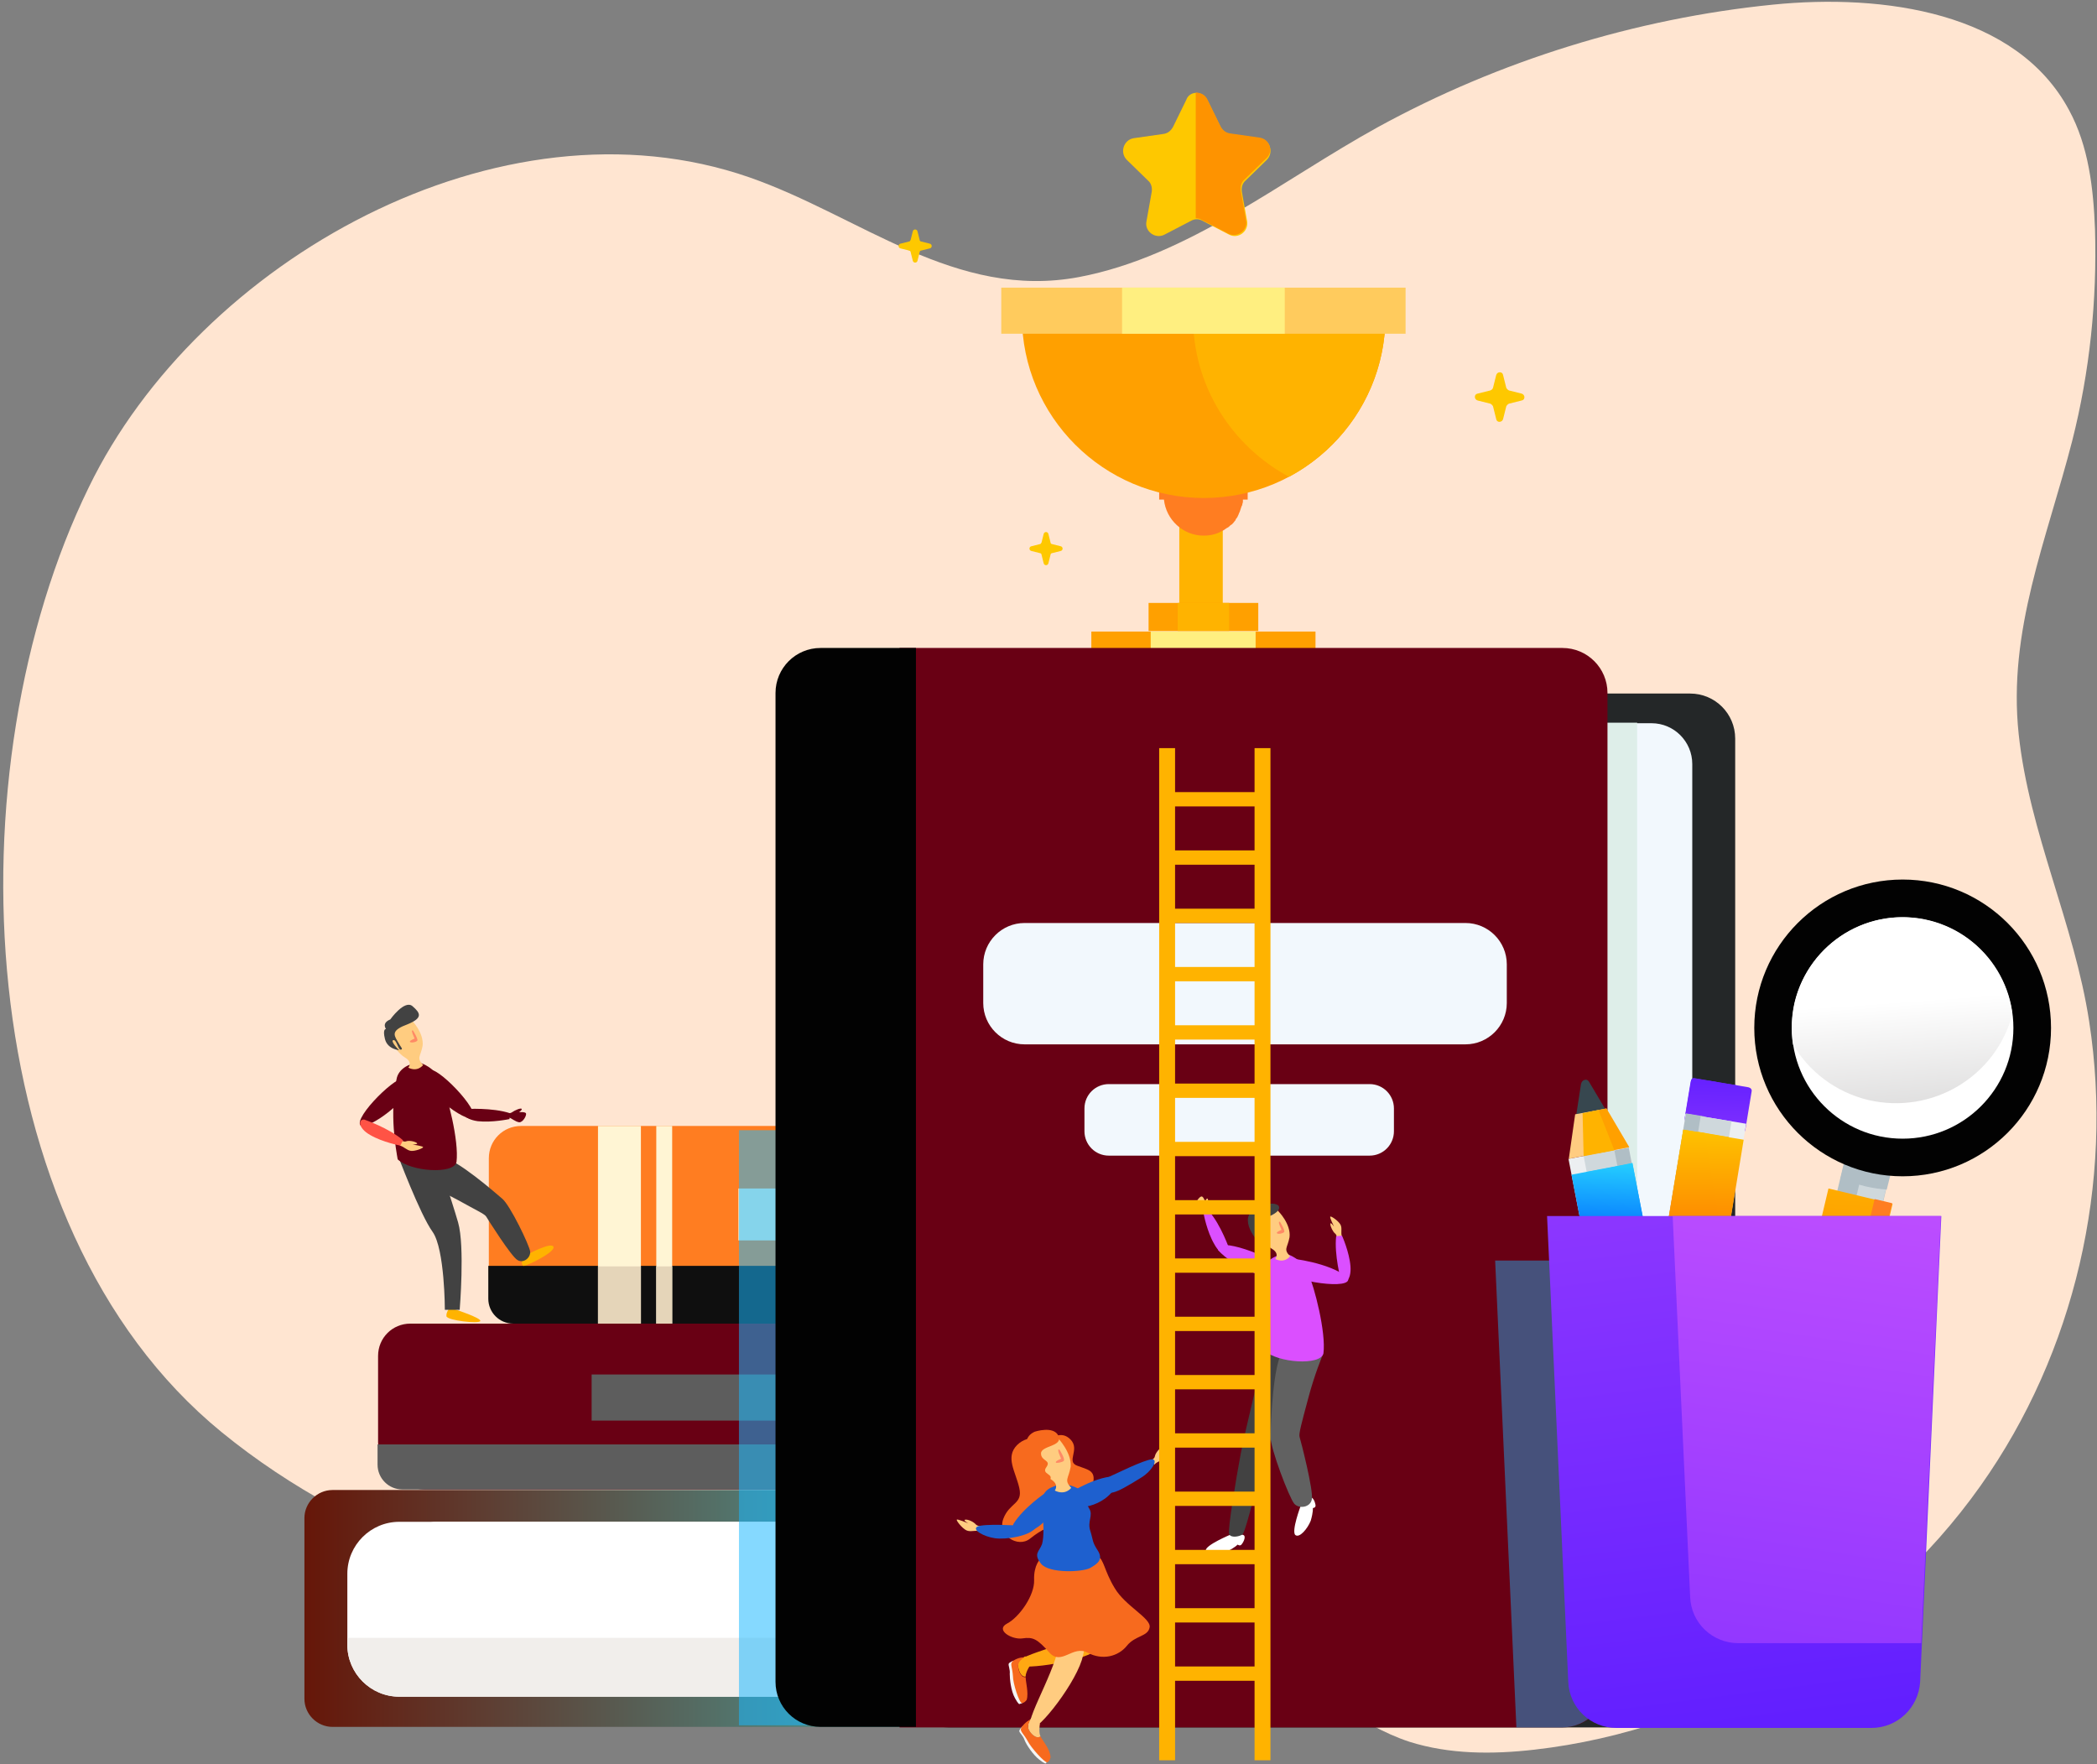 <svg width="592" height="498" viewBox="0 0 592 498" fill="none" xmlns="http://www.w3.org/2000/svg">
<rect x="0" y="0" width="592" height="498" fill="#808080" stroke="none"/>
<path d="M203.825 458.191C239.13 462.679 274.885 463.427 310.49 464.774C326.796 465.372 342.803 464.624 357.913 470.458C371.975 475.994 383.345 486.914 397.856 491.702C409.226 495.292 421.343 495.292 433.162 493.946C483.128 488.261 530.102 460.435 559.125 419.445C585.754 381.895 596.824 333.874 589.793 288.395C585.604 260.869 572.888 235.138 569.896 207.312C566.754 177.99 577.825 152.409 585.006 124.434C589.942 104.986 592.037 84.79 591.438 64.743C590.99 53.224 589.643 41.256 584.108 31.083C569.298 3.407 531.748 -1.829 500.482 1.313C461.735 5.202 423.138 17.17 389.03 35.87C362.102 50.681 335.473 72.373 304.655 78.207C269.798 84.79 242.87 61.003 211.604 50.082C141.142 25.548 56.02 73.719 25.053 137.598C-13.544 216.587 -9.206 345.692 62.602 404.335C101.648 436.2 152.063 451.31 202.179 457.892C202.778 458.042 203.226 458.042 203.825 458.191Z" fill="#FFE5D1"/>
<path d="M345.197 147.322H332.93V174.25H345.197V147.322Z" fill="#FFB300"/>
<path d="M355.22 170.211H324.253V178.14H355.22V170.211Z" fill="#FFA000"/>
<path d="M346.992 170.211H332.481V178.14H346.992V170.211Z" fill="#FFB300"/>
<path d="M371.377 178.29H308.096V183.974H371.377V178.29Z" fill="#FFA000"/>
<path d="M354.472 178.29H324.851V183.974H354.472V178.29Z" fill="#FFEF80"/>
<path d="M349.236 146.126C349.236 145.976 349.386 145.976 349.386 145.826C349.535 145.527 349.685 145.228 349.834 144.779C349.834 144.63 349.984 144.63 349.984 144.48C350.134 144.031 350.283 143.582 350.433 143.134C350.433 142.984 350.433 142.984 350.582 142.834C350.732 142.535 350.732 142.086 350.882 141.787C350.882 141.638 350.882 141.488 350.882 141.338C350.882 141.189 350.882 141.189 350.882 141.039H352.228V138.197H344.748H334.725H327.245V141.039H328.591C329.19 146.724 333.977 151.212 339.811 151.212C341.756 151.212 343.551 150.763 345.047 149.866C345.496 149.716 345.795 149.417 346.244 149.118C346.394 149.118 346.394 148.968 346.543 148.968C346.842 148.818 347.142 148.519 347.441 148.22C347.59 148.22 347.59 148.07 347.74 148.07C348.039 147.771 348.338 147.472 348.638 147.023C348.638 147.023 348.638 147.023 348.787 146.874C348.787 146.724 348.937 146.425 349.236 146.126Z" fill="#FF7D21"/>
<path d="M391.124 89.278C391.124 117.702 368.086 140.59 339.811 140.59C311.537 140.59 288.498 117.552 288.498 89.278H391.124Z" fill="#FFA000"/>
<path d="M363.897 134.606C380.054 125.93 391.124 108.875 391.124 89.278H336.819C336.67 108.875 347.74 125.93 363.897 134.606Z" fill="#FFB300"/>
<path d="M396.809 81.199H282.664V94.214H396.809V81.199Z" fill="#FFCB5D"/>
<path d="M362.7 81.199H316.773V94.214H362.7V81.199Z" fill="#FFEF80"/>
<path d="M427.327 373.667H151.315C143.985 373.667 138.001 367.683 138.001 360.353V326.992C138.001 321.906 142.04 317.866 147.126 317.866H431.666C436.752 317.866 440.791 321.906 440.791 326.992V360.353C440.642 367.683 434.658 373.667 427.327 373.667Z" fill="#FF7D21"/>
<path d="M433.76 373.667H144.882C140.993 373.667 137.851 370.526 137.851 366.636V357.361H440.642V366.636C440.642 370.526 437.65 373.667 433.76 373.667Z" fill="#0F0F0F"/>
<path d="M180.936 317.866H168.818V373.667H180.936V317.866Z" fill="#FFF5D4"/>
<path d="M180.936 357.51H168.818V373.817H180.936V357.51Z" fill="#E5D5B9"/>
<path d="M414.611 317.866H387.683V373.667H414.611V317.866Z" fill="#FFF5D4"/>
<path d="M414.611 357.51H387.683V373.817H414.611V357.51Z" fill="#E5D5B9"/>
<path d="M189.762 317.866H185.274V373.667H189.762V317.866Z" fill="#FFF5D4"/>
<path d="M189.762 357.51H185.274V373.817H189.762V357.51Z" fill="#E5D5B9"/>
<path d="M371.975 335.519H208.462V350.18H371.975V335.519Z" fill="#FFF5D4"/>
<path d="M396.061 420.492H120.049C112.718 420.492 106.734 414.508 106.734 407.178V382.793C106.734 377.706 110.774 373.667 115.86 373.667H400.399C405.486 373.667 409.525 377.706 409.525 382.793V407.178C409.525 414.508 403.541 420.492 396.061 420.492Z" fill="#690014"/>
<path d="M402.494 420.492H113.616C109.726 420.492 106.585 417.35 106.585 413.461V407.776H409.375V413.61C409.525 417.5 406.383 420.492 402.494 420.492Z" fill="#5D5D5D"/>
<path d="M356.417 388.029H167.023V401.044H356.417V388.029Z" fill="#5D5D5D"/>
<path d="M118.403 474.498V434.106C118.403 431.712 120.348 429.618 122.891 429.618H384.242C386.636 429.618 388.73 427.673 388.73 425.13C388.73 422.736 386.786 420.642 384.242 420.642H93.869C89.53 420.642 85.94 424.232 85.94 428.57V479.584C85.94 483.922 89.53 487.513 93.869 487.513H384.242C386.636 487.513 388.73 485.568 388.73 483.025C388.73 480.631 386.786 478.537 384.242 478.537H122.891C120.498 478.986 118.403 477.041 118.403 474.498Z" fill="url(#paint0_linear)"/>
<path d="M380.502 478.986H112.718C104.64 478.986 98.058 472.403 98.058 464.325V444.278C98.058 436.2 104.64 429.618 112.718 429.618H380.502V478.986Z" fill="white"/>
<path d="M98.058 462.38V464.325C98.058 472.403 104.64 478.986 112.718 478.986H380.502V462.38H98.058Z" fill="#F1EEEB"/>
<path opacity="0.53" d="M286.853 319.063H208.612V487.064H286.853V319.063Z" fill="#1AB8FF"/>
<path d="M476.994 487.662H267.854C260.822 487.662 255.138 481.978 255.138 474.946V208.509C255.138 201.478 260.822 195.793 267.854 195.793H477.144C484.175 195.793 489.86 201.478 489.86 208.509V474.946C489.86 481.978 484.175 487.662 476.994 487.662Z" fill="#242728"/>
<path d="M466.373 479.135H277.428C270.995 479.135 265.909 473.899 265.909 467.616V215.69C265.909 209.257 271.145 204.17 277.428 204.17H466.223C472.656 204.17 477.742 209.406 477.742 215.69V467.616C477.892 473.899 472.656 479.135 466.373 479.135Z" fill="#F2F8FD"/>
<path d="M462.184 204.021H398.454V478.986H462.184V204.021Z" fill="#DEEEE9"/>
<path d="M441.09 182.927H253.941V487.662H441.09C448.122 487.662 453.806 481.978 453.806 474.946V195.643C453.806 188.612 448.122 182.927 441.09 182.927Z" fill="#690014"/>
<path d="M258.578 182.927H231.65C224.619 182.927 218.934 188.612 218.934 195.643V474.797C218.934 481.828 224.619 487.513 231.65 487.513H258.578V182.927Z" fill="#020202"/>
<path d="M413.714 294.828H289.246C282.814 294.828 277.578 289.592 277.578 283.159V272.238C277.578 265.806 282.814 260.57 289.246 260.57H413.714C420.146 260.57 425.382 265.806 425.382 272.238V283.159C425.382 289.592 420.146 294.828 413.714 294.828Z" fill="#F2F8FD"/>
<path d="M386.636 326.244H313.033C309.143 326.244 306.151 323.102 306.151 319.362V312.93C306.151 309.04 309.293 306.048 313.033 306.048H386.636C390.526 306.048 393.518 309.19 393.518 312.93V319.362C393.518 323.102 390.526 326.244 386.636 326.244Z" fill="#F2F8FD"/>
<path opacity="0.44" d="M422.091 355.865L428.075 487.363C428.075 487.513 428.075 487.662 428.075 487.662H440.941C447.972 487.662 453.657 481.978 453.657 474.946V355.865H422.091Z" fill="#1AB8FF"/>
<path d="M534.044 329.117L521.09 326.04L516.077 347.144L529.031 350.221L534.044 329.117Z" fill="#B0BEC5"/>
<path d="M533.945 329.197L526.523 327.434L521.51 348.538L528.932 350.301L533.945 329.197Z" fill="#CFD8DC"/>
<path d="M519.63 332.527C521.874 333.425 524.118 334.322 526.662 334.921C528.606 335.37 530.551 335.669 532.646 335.818L534.291 329.236L521.276 326.094L519.63 332.527Z" fill="#B0BEC5"/>
<path d="M537.134 332.078C560.268 332.078 579.022 313.325 579.022 290.19C579.022 267.056 560.268 248.302 537.134 248.302C514 248.302 495.246 267.056 495.246 290.19C495.246 313.325 514 332.078 537.134 332.078Z" fill="#020202"/>
<path d="M537.134 321.457C554.402 321.457 568.4 307.458 568.4 290.19C568.4 272.922 554.402 258.924 537.134 258.924C519.866 258.924 505.867 272.922 505.867 290.19C505.867 307.458 519.866 321.457 537.134 321.457Z" fill="white"/>
<path d="M568.101 286.301C566.455 273.734 557.33 262.963 544.314 259.822C527.559 255.782 510.654 266.254 506.615 283.01C505.718 287.049 505.568 290.938 506.166 294.828C510.654 302.458 518.134 308.292 527.41 310.536C545.511 314.725 563.463 303.954 568.101 286.301Z" fill="url(#paint1_linear)"/>
<path d="M518.583 406.13L500.482 401.792L516.19 335.519L534.291 339.858L518.583 406.13Z" fill="url(#paint2_linear)"/>
<path d="M534.164 339.675L529.216 338.501L513.458 404.869L518.406 406.044L534.164 339.675Z" fill="#FF7D21"/>
<path d="M455.003 319.811L445.878 321.606C444.98 321.756 444.082 320.858 444.232 319.662L446.326 306.048C446.476 305.45 446.775 305.001 447.374 304.851C447.972 304.702 448.421 305.001 448.72 305.599L455.751 317.418C456.35 318.315 455.901 319.662 455.003 319.811Z" fill="#37474F"/>
<path d="M486.419 465.97L471.31 468.962C470.711 469.112 470.412 469.561 470.562 470.159L472.656 480.93C472.806 481.529 473.254 481.828 473.853 481.678L488.962 478.686C489.561 478.537 489.86 478.088 489.71 477.49L487.616 466.718C487.466 466.12 486.868 465.821 486.419 465.97Z" fill="#7986CB"/>
<path d="M486.718 465.821L480.286 467.018C479.986 467.018 479.687 467.467 479.687 467.766L481.931 479.285C481.931 479.584 482.38 479.883 482.679 479.883L489.112 478.686C489.411 478.686 489.71 478.238 489.71 477.938L487.466 466.419C487.317 465.971 487.018 465.821 486.718 465.821Z" fill="#3949AB"/>
<path d="M482.53 466.718L475.199 468.214C474.75 468.364 474.601 468.663 474.601 469.112L476.845 480.482C476.994 480.93 477.294 481.08 477.742 481.08L485.073 479.584C485.522 479.434 485.671 479.135 485.671 478.686L483.427 467.317C483.278 466.868 482.829 466.569 482.53 466.718Z" fill="#5C6BC0"/>
<path d="M459.832 323.861L442.794 327.157L470.777 471.831L487.815 468.535L459.832 323.861Z" fill="#ECEFF1"/>
<path d="M459.815 323.965L454.675 324.96L482.657 469.634L487.798 468.639L459.815 323.965Z" fill="#B0BEC5"/>
<path d="M455.73 324.639L447.064 326.315L475.047 470.989L483.713 469.313L455.73 324.639Z" fill="#CFD8DC"/>
<path d="M487.018 464.026L469.963 467.317L443.634 331.63L460.838 328.338L487.018 464.026Z" fill="url(#paint3_linear)"/>
<path d="M487.018 464.026L480.585 465.372L454.405 329.685L460.838 328.338L487.018 464.026Z" fill="url(#paint4_linear)"/>
<path d="M482.829 464.923L474.152 466.569L447.822 330.882L456.649 329.236L482.829 464.923Z" fill="url(#paint5_linear)"/>
<path d="M453.507 312.93L444.681 314.575L442.886 327.142L459.94 323.85L453.507 312.93Z" fill="#FFCC80"/>
<path d="M451.413 325.496L459.94 323.85L453.507 312.93L449.019 313.827L451.413 325.496Z" fill="#FFA000"/>
<path d="M451.263 313.378L446.775 314.276L447.074 326.394L455.751 324.748L451.263 313.378Z" fill="#FFB300"/>
<path d="M455.003 465.222L464.278 466.718C465.176 466.868 465.625 468.065 465.176 469.112L458.444 481.23C458.145 481.828 457.546 482.127 457.098 481.978C456.499 481.828 456.2 481.379 456.05 480.781L453.507 467.167C453.208 466.12 454.106 465.073 455.003 465.222Z" fill="#37474F"/>
<path d="M476.396 317.418L491.506 319.961C492.104 320.11 492.553 319.662 492.702 319.063L494.498 308.142C494.647 307.544 494.198 307.095 493.6 306.946L478.49 304.402C477.892 304.253 477.443 304.702 477.294 305.3L475.498 316.221C475.498 316.819 475.798 317.268 476.396 317.418Z" fill="url(#paint6_linear)"/>
<path d="M476.097 317.268L482.53 318.315C482.829 318.315 483.278 318.166 483.278 317.717L485.222 306.198C485.222 305.898 485.073 305.45 484.624 305.45L478.191 304.402C477.892 304.402 477.443 304.552 477.443 305.001L475.498 316.52C475.498 316.969 475.798 317.268 476.097 317.268Z" fill="url(#paint7_linear)"/>
<path d="M480.286 318.016L487.766 319.213C488.214 319.213 488.514 319.063 488.663 318.614L490.608 307.245C490.608 306.796 490.458 306.497 490.01 306.347L482.53 305.15C482.081 305.15 481.782 305.3 481.632 305.749L479.687 317.118C479.687 317.567 479.837 317.866 480.286 318.016Z" fill="url(#paint8_linear)"/>
<path d="M451.799 459.791L468.921 462.622L492.954 317.24L475.833 314.41L451.799 459.791Z" fill="#ECEFF1"/>
<path d="M451.924 459.697L457.09 460.551L481.124 315.169L475.958 314.315L451.924 459.697Z" fill="#B0BEC5"/>
<path d="M456.087 460.493L464.795 461.933L488.829 316.552L480.12 315.112L456.087 460.493Z" fill="#CFD8DC"/>
<path d="M475.199 318.914L492.254 321.756L469.814 458.042L452.61 455.199L475.199 318.914Z" fill="url(#paint9_linear)"/>
<path d="M475.199 318.914L481.632 319.961L459.042 456.246L452.61 455.199L475.199 318.914Z" fill="url(#paint10_linear)"/>
<path d="M479.388 319.512L488.065 321.008L465.625 457.294L456.798 455.947L479.388 319.512Z" fill="url(#paint11_linear)"/>
<path d="M454.106 472.254L462.932 473.75L469.066 462.53L451.862 459.687L454.106 472.254Z" fill="#FFCC80"/>
<path d="M460.389 461.183L451.862 459.687L454.106 472.254L458.444 473.002L460.389 461.183Z" fill="#FFA000"/>
<path d="M456.2 472.553L460.688 473.301L464.877 461.931L456.05 460.435L456.2 472.553Z" fill="#FFB300"/>
<path d="M528.307 487.812H456.35C449.019 487.812 443.035 482.127 442.736 474.797L436.752 343.298H548.054L542.07 474.797C541.622 482.127 535.638 487.812 528.307 487.812Z" fill="url(#paint12_linear)"/>
<path d="M477.144 450.861C477.443 458.191 483.427 463.876 490.758 463.876H542.37L547.905 343.298H472.207L477.144 450.861Z" fill="url(#paint13_linear)"/>
<path d="M148.772 354.219C148.772 354.219 155.654 350.479 156.252 351.975C156.85 353.471 148.772 357.361 147.874 357.361C146.977 357.361 147.426 355.266 147.426 355.266L148.772 354.219Z" fill="#FFB300"/>
<path d="M128.426 369.628C128.426 369.628 135.757 372.022 135.607 372.919C135.308 373.817 126.182 372.77 126.033 371.573C125.883 370.376 127.08 368.73 127.828 368.88C128.426 369.03 128.426 369.628 128.426 369.628Z" fill="#FFB300"/>
<path d="M112.12 325.646C112.12 325.646 118.553 342.85 122.143 347.786C125.584 352.723 125.584 369.778 125.584 369.778H129.773C129.773 369.778 131.269 351.826 129.324 345.094C127.379 338.362 123.041 325.646 123.041 325.646H112.12Z" fill="#424242"/>
<path d="M119.301 334.173C119.301 334.173 124.088 335.968 129.324 338.81C134.41 341.653 136.804 342.7 137.253 343.448C137.702 344.196 144.284 354.668 146.079 355.715C147.725 356.762 149.819 355.117 149.67 353.322C149.52 351.676 143.985 340.157 141.741 338.362C139.646 336.566 129.025 327.291 124.836 326.693C120.647 326.094 117.506 332.378 119.301 334.173Z" fill="#424242"/>
<path d="M118.702 300.064C118.702 300.064 122.742 301.261 124.537 305.3C126.332 309.339 129.623 322.055 128.875 328.039C128.127 331.63 115.86 330.732 112.27 327.291C111.821 324.598 109.876 314.575 111.97 304.552C112.419 302.158 114.962 300.064 118.702 300.064Z" fill="#690014"/>
<path d="M116.159 287.946C116.159 287.946 119.75 291.537 119.301 295.277C118.702 298.418 117.506 298.568 119.45 300.662C119.45 300.662 117.954 302.757 115.262 301.41C115.262 301.41 116.608 299.914 114.364 298.568C112.718 297.67 110.026 294.379 109.726 291.537C109.427 288.694 110.774 287.498 112.718 287.049C114.514 286.6 115.71 287.198 116.159 287.946Z" fill="#FFCC80"/>
<path d="M116.01 307.843C116.01 307.843 108.978 316.221 102.396 318.016C98.207 317.268 110.923 304.253 113.915 304.402C117.057 304.402 116.01 307.843 116.01 307.843Z" fill="#690014"/>
<path d="M113.167 321.756C113.167 321.756 113.915 322.504 114.663 322.205C115.411 321.906 117.057 322.205 117.655 322.654C118.254 323.102 116.458 323.102 116.458 323.102C116.458 323.102 119.45 323.551 119.45 323.85C119.45 324.15 117.206 325.047 116.01 324.898C114.813 324.748 114.065 323.701 112.868 323.402L113.167 321.756Z" fill="#FFCC80"/>
<path d="M102.845 316.071C102.845 316.071 109.876 318.465 113.766 321.906L113.018 323.402C113.018 323.402 108.081 322.504 104.49 320.41C101.05 318.465 101.05 315.922 102.845 316.071Z" fill="#FF5345"/>
<path d="M142.938 314.276C142.938 314.276 143.985 314.426 144.583 313.977C145.182 313.528 147.126 312.63 147.276 313.079C147.426 313.378 146.528 313.977 146.528 313.977C146.528 313.977 148.174 313.827 148.473 314.276C148.772 314.874 147.575 316.969 146.528 316.819C145.481 316.67 144.284 315.622 143.686 315.473C143.087 315.323 142.788 315.323 142.788 315.323L142.938 314.276Z" fill="#690014"/>
<path d="M119.45 305.45C119.45 305.45 126.332 313.977 132.914 315.922C137.103 315.323 124.686 302.009 121.545 302.009C118.403 302.158 119.45 305.45 119.45 305.45Z" fill="#690014"/>
<path d="M131.568 313.079C131.568 313.079 139.048 312.63 143.985 314.276L143.835 315.922C143.835 315.922 138.898 316.969 134.859 316.52C130.67 315.922 129.922 313.678 131.568 313.079Z" fill="#690014"/>
<path d="M116.608 290.938C116.608 290.938 118.104 293.332 117.805 293.781C117.506 294.23 115.86 294.529 115.71 294.08C115.561 293.781 117.057 293.182 117.057 293.182C117.057 293.182 115.71 290.49 116.608 290.938Z" fill="#FF8A65"/>
<path d="M110.175 287.797C110.175 287.797 114.214 282.112 116.458 284.057C118.702 286.002 119.45 287.348 115.112 289.143C110.624 290.789 111.073 291.986 112.12 293.781C113.167 295.726 113.915 296.174 113.167 296.324C112.419 296.474 111.97 293.482 111.073 293.631C110.026 293.781 112.569 296.474 112.718 296.474C112.868 296.474 109.427 296.324 108.679 293.332C107.931 290.34 108.978 290.49 108.978 290.49C108.978 290.49 107.632 288.844 110.175 287.797Z" fill="#424242"/>
<path d="M296.577 406.28C296.577 406.28 299.569 403.587 302.262 406.43C304.954 409.272 300.915 412.563 304.057 413.76C307.198 414.957 309.442 415.106 308.545 418.846C307.647 422.586 305.852 424.232 306.75 427.074C307.647 429.917 303.907 432.909 300.317 431.562C296.726 430.216 294.183 431.712 290.742 434.405C287.302 437.098 281.467 433.358 283.262 428.72C285.058 424.082 288.798 424.681 287.75 420.043C286.703 415.406 283.711 411.366 287.152 407.926C290.593 404.485 296.577 406.28 296.577 406.28Z" fill="#F76A1E"/>
<path d="M311.387 452.806C311.387 452.806 312.135 461.931 309.891 465.372C307.647 468.813 288.498 471.655 287.451 470.01C286.254 468.364 292.089 466.718 296.278 465.222C300.466 463.726 304.506 460.286 303.458 453.853C302.411 447.27 311.387 452.806 311.387 452.806Z" fill="#FFA812"/>
<path d="M295.081 446.672C295.081 446.672 298.97 453.404 299.12 461.632C299.718 468.962 289.845 484.222 290.742 487.513C291.49 490.654 302.86 476.592 305.403 468.663C307.797 460.585 306.151 449.963 304.655 446.822C302.86 443.83 295.081 446.672 295.081 446.672Z" fill="#FFCC80"/>
<path d="M288.648 487.363C288.648 487.363 287.75 488.261 287.75 488.71C287.75 489.158 288.798 489.906 289.246 491.253C289.695 492.45 291.64 495.442 293.435 496.788C294.931 497.985 295.23 497.835 295.23 497.835L295.829 497.087C295.829 497.087 291.042 491.103 290.892 490.804C290.742 490.804 288.648 487.363 288.648 487.363Z" fill="#F5F5F5"/>
<path d="M290.294 487.962C290.742 489.308 292.538 491.103 293.734 490.206C293.136 489.009 293.585 486.615 293.585 486.615C293.585 486.615 292.238 484.82 291.191 484.97C291.191 484.97 289.845 486.615 290.294 487.962Z" fill="#FFCC80"/>
<path d="M293.734 490.206C292.538 491.103 290.742 489.308 290.294 487.962C289.994 487.064 290.593 486.017 290.892 485.418C289.845 485.867 288.349 487.363 288.199 488.111C288.05 488.859 289.097 489.607 290.144 491.552C291.042 493.347 294.931 497.686 295.679 497.536C296.278 497.237 296.577 496.19 296.577 496.19C296.577 493.946 294.333 491.402 293.734 490.206Z" fill="#F76A1E"/>
<path d="M286.105 468.813C286.105 468.813 284.908 469.262 284.758 469.71C284.609 470.159 285.207 471.356 285.058 472.553C285.058 473.899 285.357 477.34 286.554 479.434C287.451 481.08 287.75 481.08 287.75 481.08L288.648 480.781C288.648 480.781 286.853 473.301 286.703 473.002C286.703 472.702 286.105 468.813 286.105 468.813Z" fill="#F5F5F5"/>
<path d="M287.451 469.86C287.301 471.206 288.199 473.6 289.545 473.301C289.545 471.954 290.892 470.01 290.892 470.01C290.892 470.01 290.443 467.766 289.396 467.616C289.396 467.616 287.601 468.514 287.451 469.86Z" fill="#FFA812"/>
<path d="M289.546 473.45C288.199 473.75 287.302 471.356 287.451 470.01C287.601 468.962 288.498 468.364 289.097 467.915C287.9 467.766 285.955 468.663 285.656 469.262C285.207 469.86 285.806 470.907 285.955 473.151C285.955 475.246 287.75 480.781 288.498 480.781C289.246 480.781 289.845 479.883 289.845 479.883C290.443 477.938 289.546 474.797 289.546 473.45Z" fill="#F76A1E"/>
<path d="M293.734 440.09C293.734 440.09 291.79 441.735 291.939 446.074C292.089 450.412 287.75 456.546 284.31 458.341C280.869 460.136 285.656 462.978 288.648 462.53C291.64 462.081 292.837 462.679 296.278 466.569C299.718 470.309 302.86 464.325 307.049 466.569C311.238 468.813 315.726 467.616 318.119 464.624C320.513 461.632 324.103 462.081 324.552 459.388C325.001 456.845 317.67 453.404 314.678 448.318C311.686 443.381 311.686 440.239 309.891 439.342C308.096 438.145 293.734 440.09 293.734 440.09Z" fill="#F76A1E"/>
<path d="M301.364 421.838C301.364 421.838 307.797 417.65 313.182 416.902C317.222 417.051 314.978 420.791 311.986 423.035C306.45 427.074 298.821 425.728 301.364 421.838Z" fill="#1E60CF"/>
<path d="M300.317 418.996C300.317 418.996 304.057 419.445 305.104 420.941C306.301 422.437 306.301 423.933 307.498 425.878C308.694 427.822 306.899 429.468 307.797 432.161C308.694 435.003 308.246 435.153 309.891 437.696C311.537 440.239 309.891 441.436 307.797 442.633C305.702 443.83 296.128 444.278 293.884 441.436C291.64 438.594 293.435 437.995 294.183 435.901C294.782 433.806 294.632 429.618 294.183 426.027C293.734 422.287 294.931 420.492 297.624 419.594C300.317 418.547 300.317 418.996 300.317 418.996Z" fill="#1E60CF"/>
<path d="M277.129 430.814C277.129 430.814 276.082 430.964 275.483 430.366C274.885 429.618 273.239 428.87 272.491 429.019C271.743 429.169 273.389 430.066 273.389 430.066C273.389 430.066 270.247 428.72 270.098 429.019C269.948 429.318 271.594 431.413 272.79 432.011C273.987 432.61 275.334 431.862 276.53 432.31L277.129 430.814Z" fill="#FFCC80"/>
<path d="M324.851 412.264C324.851 412.264 325.898 411.965 326.048 411.067C326.197 410.17 327.394 408.823 327.993 408.524C328.741 408.225 327.693 409.87 327.693 409.87C327.693 409.87 329.788 407.178 330.087 407.477C330.386 407.626 329.937 410.17 329.04 411.366C328.292 412.414 326.796 412.414 325.898 413.461L324.851 412.264Z" fill="#FFCC80"/>
<path d="M298.671 405.981C298.671 405.981 302.561 410.02 302.262 414.059C301.663 417.5 300.317 417.799 302.411 420.043C302.411 420.043 300.766 422.287 297.774 420.791C297.774 420.791 299.12 419.146 296.726 417.65C294.931 416.602 291.939 413.012 291.64 409.87C291.191 406.729 292.837 405.532 294.931 404.934C296.726 404.634 298.073 405.233 298.671 405.981Z" fill="#FFCC80"/>
<path d="M299.12 409.272C299.12 409.272 300.766 411.815 300.317 412.414C299.868 412.862 298.073 413.162 298.073 412.862C297.923 412.414 299.569 411.815 299.569 411.815C299.569 411.815 298.073 408.674 299.12 409.272Z" fill="#FF8A65"/>
<path d="M295.23 421.39C295.23 421.39 288.947 425.578 286.105 430.216C284.609 433.956 288.947 433.507 292.238 431.562C297.923 428.271 299.718 420.642 295.23 421.39Z" fill="#1E60CF"/>
<path d="M287.302 430.665C286.853 430.665 277.877 430.066 275.932 430.964C274.286 431.862 277.727 433.806 280.869 434.255C284.01 434.704 290.742 433.657 292.388 431.263C294.034 428.87 287.302 430.665 287.302 430.665Z" fill="#1E60CF"/>
<path d="M313.781 416.602C314.23 416.453 323.206 411.965 325.3 411.965C327.095 412.114 325.001 415.406 322.308 417.051C313.93 422.287 313.332 421.988 310.639 420.492C308.096 419.146 313.781 416.602 313.781 416.602Z" fill="#1E60CF"/>
<path d="M292.089 404.186C292.089 404.186 297.474 402.39 298.821 405.382C300.167 408.374 293.884 408.075 293.884 410.319C293.884 412.563 296.876 412.114 295.38 414.209C293.884 416.303 297.774 416.004 296.278 417.949C294.782 419.894 289.097 415.106 289.396 411.366C289.695 407.626 289.246 405.532 292.089 404.186Z" fill="#F76A1E"/>
<path d="M347.441 433.208C347.441 433.208 340.26 436.2 340.41 437.696C340.559 439.192 344 439.042 346.394 437.995C348.787 436.798 349.386 436.05 349.386 436.05C349.386 436.05 350.134 436.649 350.582 435.901C351.181 435.153 351.779 433.657 351.031 433.358C350.283 432.909 347.441 433.208 347.441 433.208Z" fill="white"/>
<path d="M357.015 381.446C357.015 381.446 351.63 403.288 350.283 410.319C348.937 417.5 346.543 431.862 346.992 433.058C347.441 434.255 349.834 433.806 350.732 433.208C351.779 432.61 356.267 412.862 357.614 409.422C358.96 406.13 366.44 384.887 366.44 383.092C366.44 381.446 359.708 379.651 357.015 381.446Z" fill="#424242"/>
<path d="M367.188 425.13C367.188 425.13 364.495 432.31 365.692 433.358C366.889 434.255 369.133 431.562 370.03 429.318C370.778 426.775 370.629 425.728 370.629 425.728C370.629 425.728 371.526 425.728 371.377 424.83C371.227 423.933 370.629 422.437 369.731 422.736C368.983 422.886 367.188 425.13 367.188 425.13Z" fill="white"/>
<path d="M373.471 382.344C373.471 382.344 371.078 388.029 369.282 394.91C367.487 401.642 366.59 404.784 366.889 405.682C367.188 406.579 370.928 421.09 370.33 423.334C369.881 425.578 366.739 426.027 365.393 424.531C364.046 423.035 358.511 408.674 358.661 405.382C358.81 401.942 359.259 385.186 362.251 381.147C365.243 376.958 373.322 379.202 373.471 382.344Z" fill="#616161"/>
<path d="M363.448 354.07C363.448 354.07 367.487 355.266 369.282 359.306C371.078 363.345 374.369 376.061 373.621 382.045C372.873 385.635 360.606 384.738 357.015 381.297C356.566 378.604 354.622 368.581 356.716 358.558C357.165 356.164 359.708 354.07 363.448 354.07Z" fill="#DB4FFF"/>
<path d="M360.905 341.952C360.905 341.952 364.495 345.542 364.046 349.282C363.448 352.424 362.251 352.574 364.196 354.668C364.196 354.668 362.7 356.762 360.007 355.416C360.007 355.416 361.354 353.92 359.11 352.574C357.464 351.676 354.771 348.385 354.472 345.542C354.173 342.7 355.519 341.503 357.464 341.054C359.259 340.606 360.306 341.204 360.905 341.952Z" fill="#FFCC80"/>
<path d="M364.346 355.266C364.346 355.266 375.117 356.314 380.502 360.652C382.298 364.542 364.346 361.55 362.7 359.006C360.905 356.314 364.346 355.266 364.346 355.266Z" fill="#DB4FFF"/>
<path d="M377.361 349.731C377.361 349.731 377.51 348.684 376.912 348.235C376.314 347.786 375.566 346.29 375.566 345.542C375.566 344.794 376.613 346.29 376.613 346.29C376.613 346.29 375.266 343.598 375.566 343.448C375.865 343.298 377.81 344.645 378.408 345.692C379.006 346.739 378.408 347.936 378.857 349.133L377.361 349.731Z" fill="#FFCC80"/>
<path d="M378.558 361.4C378.558 361.4 376.613 354.219 377.211 348.983L378.857 348.834C378.857 348.834 380.951 353.471 381.25 357.51C381.55 361.55 379.455 362.896 378.558 361.4Z" fill="#DB4FFF"/>
<path d="M341.457 342.85C341.457 342.85 340.858 341.952 341.008 341.204C341.158 340.456 341.158 338.362 340.858 338.362C340.41 338.362 340.26 339.409 340.26 339.409C340.26 339.409 339.811 337.763 339.213 337.763C338.614 337.763 337.118 339.708 337.717 340.606C338.166 341.503 339.662 342.102 340.11 342.7C340.41 343.298 340.709 343.448 340.709 343.448L341.457 342.85Z" fill="#FFCC80"/>
<path d="M358.81 361.101C358.81 361.101 348.338 358.109 343.85 352.873C342.803 348.684 359.858 354.967 361.054 357.81C362.251 360.652 358.81 361.101 358.81 361.101Z" fill="#DB4FFF"/>
<path d="M347.142 352.873C347.142 352.873 344.748 345.842 341.307 341.952L339.811 342.7C339.811 342.7 340.709 347.637 342.803 351.227C344.748 354.818 347.142 354.668 347.142 352.873Z" fill="#DB4FFF"/>
<path d="M361.354 344.944C361.354 344.944 362.85 347.338 362.55 347.786C362.251 348.235 360.606 348.534 360.456 348.086C360.306 347.786 361.802 347.188 361.802 347.188C361.802 347.188 360.456 344.495 361.354 344.944Z" fill="#FF8A65"/>
<path d="M353.425 341.952C353.425 341.952 358.362 338.511 360.905 340.306C362.401 342.55 355.519 344.346 355.519 344.346C355.519 344.346 358.96 351.377 357.015 351.526C355.22 351.526 349.984 344.794 353.425 341.952Z" fill="#424242"/>
<path d="M331.733 211.202H327.245V496.938H331.733V211.202Z" fill="#FFB300"/>
<path d="M358.661 211.202H354.173V496.938H358.661V211.202Z" fill="#FFB300"/>
<path d="M355.22 223.618H329.788V227.658H355.22V223.618Z" fill="#FFB300"/>
<path d="M355.22 240.074H329.788V244.114H355.22V240.074Z" fill="#FFB300"/>
<path d="M355.22 256.53H329.788V260.57H355.22V256.53Z" fill="#FFB300"/>
<path d="M355.22 272.986H329.788V277.026H355.22V272.986Z" fill="#FFB300"/>
<path d="M355.22 289.442H329.788V293.482H355.22V289.442Z" fill="#FFB300"/>
<path d="M355.22 305.898H329.788V309.938H355.22V305.898Z" fill="#FFB300"/>
<path d="M355.22 322.354H329.788V326.394H355.22V322.354Z" fill="#FFB300"/>
<path d="M355.22 338.81H329.788V342.85H355.22V338.81Z" fill="#FFB300"/>
<path d="M355.22 355.266H329.788V359.306H355.22V355.266Z" fill="#FFB300"/>
<path d="M355.22 371.722H329.788V375.762H355.22V371.722Z" fill="#FFB300"/>
<path d="M355.22 388.178H329.788V392.218H355.22V388.178Z" fill="#FFB300"/>
<path d="M355.22 404.634H329.788V408.674H355.22V404.634Z" fill="#FFB300"/>
<path d="M355.22 421.09H329.788V425.13H355.22V421.09Z" fill="#FFB300"/>
<path d="M355.22 437.546H329.788V441.586H355.22V437.546Z" fill="#FFB300"/>
<path d="M355.22 454.002H329.788V458.042H355.22V454.002Z" fill="#FFB300"/>
<path d="M355.22 470.458H329.788V474.498H355.22V470.458Z" fill="#FFB300"/>
<path d="M421.493 109.474L422.39 105.883C422.69 104.836 424.186 104.836 424.335 105.883L425.233 109.474C425.382 109.773 425.682 110.072 425.981 110.222L429.571 111.119C430.618 111.418 430.618 112.914 429.571 113.064L425.981 113.962C425.682 114.111 425.382 114.41 425.233 114.71L424.335 118.3C424.036 119.347 422.54 119.347 422.39 118.3L421.493 114.71C421.343 114.41 421.044 114.111 420.745 113.962L417.154 113.064C416.107 112.765 416.107 111.269 417.154 111.119L420.745 110.222C421.044 110.072 421.343 109.922 421.493 109.474Z" fill="#FEC800"/>
<path d="M294.034 153.157L294.632 150.763C294.782 150.015 295.829 150.015 295.978 150.763L296.577 153.157C296.577 153.456 296.876 153.606 297.026 153.606L299.419 154.204C300.167 154.354 300.167 155.401 299.419 155.55L297.026 156.149C296.726 156.149 296.577 156.448 296.577 156.598L295.978 158.991C295.829 159.739 294.782 159.739 294.632 158.991L294.034 156.598C294.034 156.298 293.734 156.149 293.585 156.149L291.191 155.55C290.443 155.401 290.443 154.354 291.191 154.204L293.585 153.606C293.734 153.606 293.884 153.456 294.034 153.157Z" fill="#FEC800"/>
<path d="M257.082 67.735L257.681 65.342C257.83 64.594 258.878 64.594 259.027 65.342L259.626 67.735C259.626 68.034 259.925 68.184 260.074 68.184L262.468 68.782C263.216 68.932 263.216 69.979 262.468 70.129L260.074 70.727C259.775 70.727 259.626 71.026 259.626 71.176L259.027 73.57C258.878 74.318 257.83 74.318 257.681 73.57L257.082 71.176C257.082 70.877 256.783 70.727 256.634 70.727L254.24 70.129C253.492 69.979 253.492 68.932 254.24 68.782L256.634 68.184C256.783 68.184 256.933 68.034 257.082 67.735Z" fill="#FEC800"/>
<path d="M340.858 28.241L344.598 35.87C345.047 36.918 346.094 37.666 347.291 37.815L355.669 39.012C358.511 39.461 359.708 43.051 357.614 45.146L351.63 50.98C350.732 51.728 350.433 52.925 350.582 54.122L352.078 62.499C352.527 65.342 349.535 67.586 346.992 66.239L339.512 62.35C338.465 61.751 337.268 61.751 336.221 62.35L328.741 66.239C326.198 67.586 323.056 65.342 323.654 62.499L325.15 54.122C325.3 52.925 325.001 51.728 324.103 50.98L318.119 45.146C316.025 43.051 317.222 39.461 320.064 39.012L328.442 37.815C329.638 37.666 330.536 36.918 331.134 35.87L334.874 28.241C335.772 25.548 339.512 25.548 340.858 28.241Z" fill="#FEC800"/>
<path d="M355.669 38.862L347.291 37.666C346.094 37.516 345.197 36.768 344.598 35.721L340.858 28.091C340.26 26.745 338.914 26.146 337.567 26.146V61.602C338.166 61.602 338.764 61.751 339.213 62.05L346.693 65.94C349.236 67.286 352.378 65.042 351.779 62.2L350.283 53.822C350.134 52.626 350.433 51.429 351.33 50.681L357.314 44.846C359.708 42.902 358.511 39.311 355.669 38.862Z" fill="#FE9300"/>
<defs>
<linearGradient id="paint0_linear" x1="85.821" y1="454.329" x2="388.595" y2="454.329" gradientUnits="userSpaceOnUse">
<stop stop-color="#661608"/>
<stop offset="1" stop-color="#36FFFF"/>
</linearGradient>
<linearGradient id="paint1_linear" x1="536.584" y1="282.62" x2="542.876" y2="369.434" gradientUnits="userSpaceOnUse">
<stop stop-color="white"/>
<stop offset="1" stop-color="#A3A1A1"/>
</linearGradient>
<linearGradient id="paint2_linear" x1="517.82" y1="363.569" x2="521.809" y2="302.731" gradientUnits="userSpaceOnUse">
<stop stop-color="#FE9300"/>
<stop offset="1" stop-color="#FEC800"/>
</linearGradient>
<linearGradient id="paint3_linear" x1="467.433" y1="351.453" x2="468.929" y2="318.043" gradientUnits="userSpaceOnUse">
<stop stop-color="#0067FF"/>
<stop offset="1" stop-color="#36FFFF"/>
</linearGradient>
<linearGradient id="paint4_linear" x1="472.712" y1="351.69" x2="474.208" y2="318.279" gradientUnits="userSpaceOnUse">
<stop stop-color="#0067FF"/>
<stop offset="1" stop-color="#36FFFF"/>
</linearGradient>
<linearGradient id="paint5_linear" x1="467.433" y1="351.453" x2="468.929" y2="318.043" gradientUnits="userSpaceOnUse">
<stop stop-color="#0067FF"/>
<stop offset="1" stop-color="#36FFFF"/>
</linearGradient>
<linearGradient id="paint6_linear" x1="485.938" y1="280.57" x2="483.943" y2="352.876" gradientUnits="userSpaceOnUse">
<stop stop-color="#3C0AFF"/>
<stop offset="1" stop-color="#B84FFF"/>
</linearGradient>
<linearGradient id="paint7_linear" x1="481.248" y1="280.44" x2="479.253" y2="352.747" gradientUnits="userSpaceOnUse">
<stop stop-color="#3C0AFF"/>
<stop offset="1" stop-color="#B84FFF"/>
</linearGradient>
<linearGradient id="paint8_linear" x1="485.938" y1="280.57" x2="483.943" y2="352.876" gradientUnits="userSpaceOnUse">
<stop stop-color="#3C0AFF"/>
<stop offset="1" stop-color="#B84FFF"/>
</linearGradient>
<linearGradient id="paint9_linear" x1="472.513" y1="385.682" x2="474.009" y2="315.869" gradientUnits="userSpaceOnUse">
<stop stop-color="#FE3400"/>
<stop offset="1" stop-color="#FEC800"/>
</linearGradient>
<linearGradient id="paint10_linear" x1="467.135" y1="385.567" x2="468.631" y2="315.753" gradientUnits="userSpaceOnUse">
<stop stop-color="#FE3400"/>
<stop offset="1" stop-color="#FEC800"/>
</linearGradient>
<linearGradient id="paint11_linear" x1="472.514" y1="385.682" x2="474.01" y2="315.869" gradientUnits="userSpaceOnUse">
<stop stop-color="#FE3400"/>
<stop offset="1" stop-color="#FEC800"/>
</linearGradient>
<linearGradient id="paint12_linear" x1="522.202" y1="618.415" x2="466.352" y2="183.577" gradientUnits="userSpaceOnUse">
<stop stop-color="#3C0AFF"/>
<stop offset="1" stop-color="#B84FFF"/>
</linearGradient>
<linearGradient id="paint13_linear" x1="456.607" y1="731.786" x2="535.396" y2="222.149" gradientUnits="userSpaceOnUse">
<stop stop-color="#3C0AFF"/>
<stop offset="1" stop-color="#E261FF"/>
</linearGradient>
</defs>
</svg>
